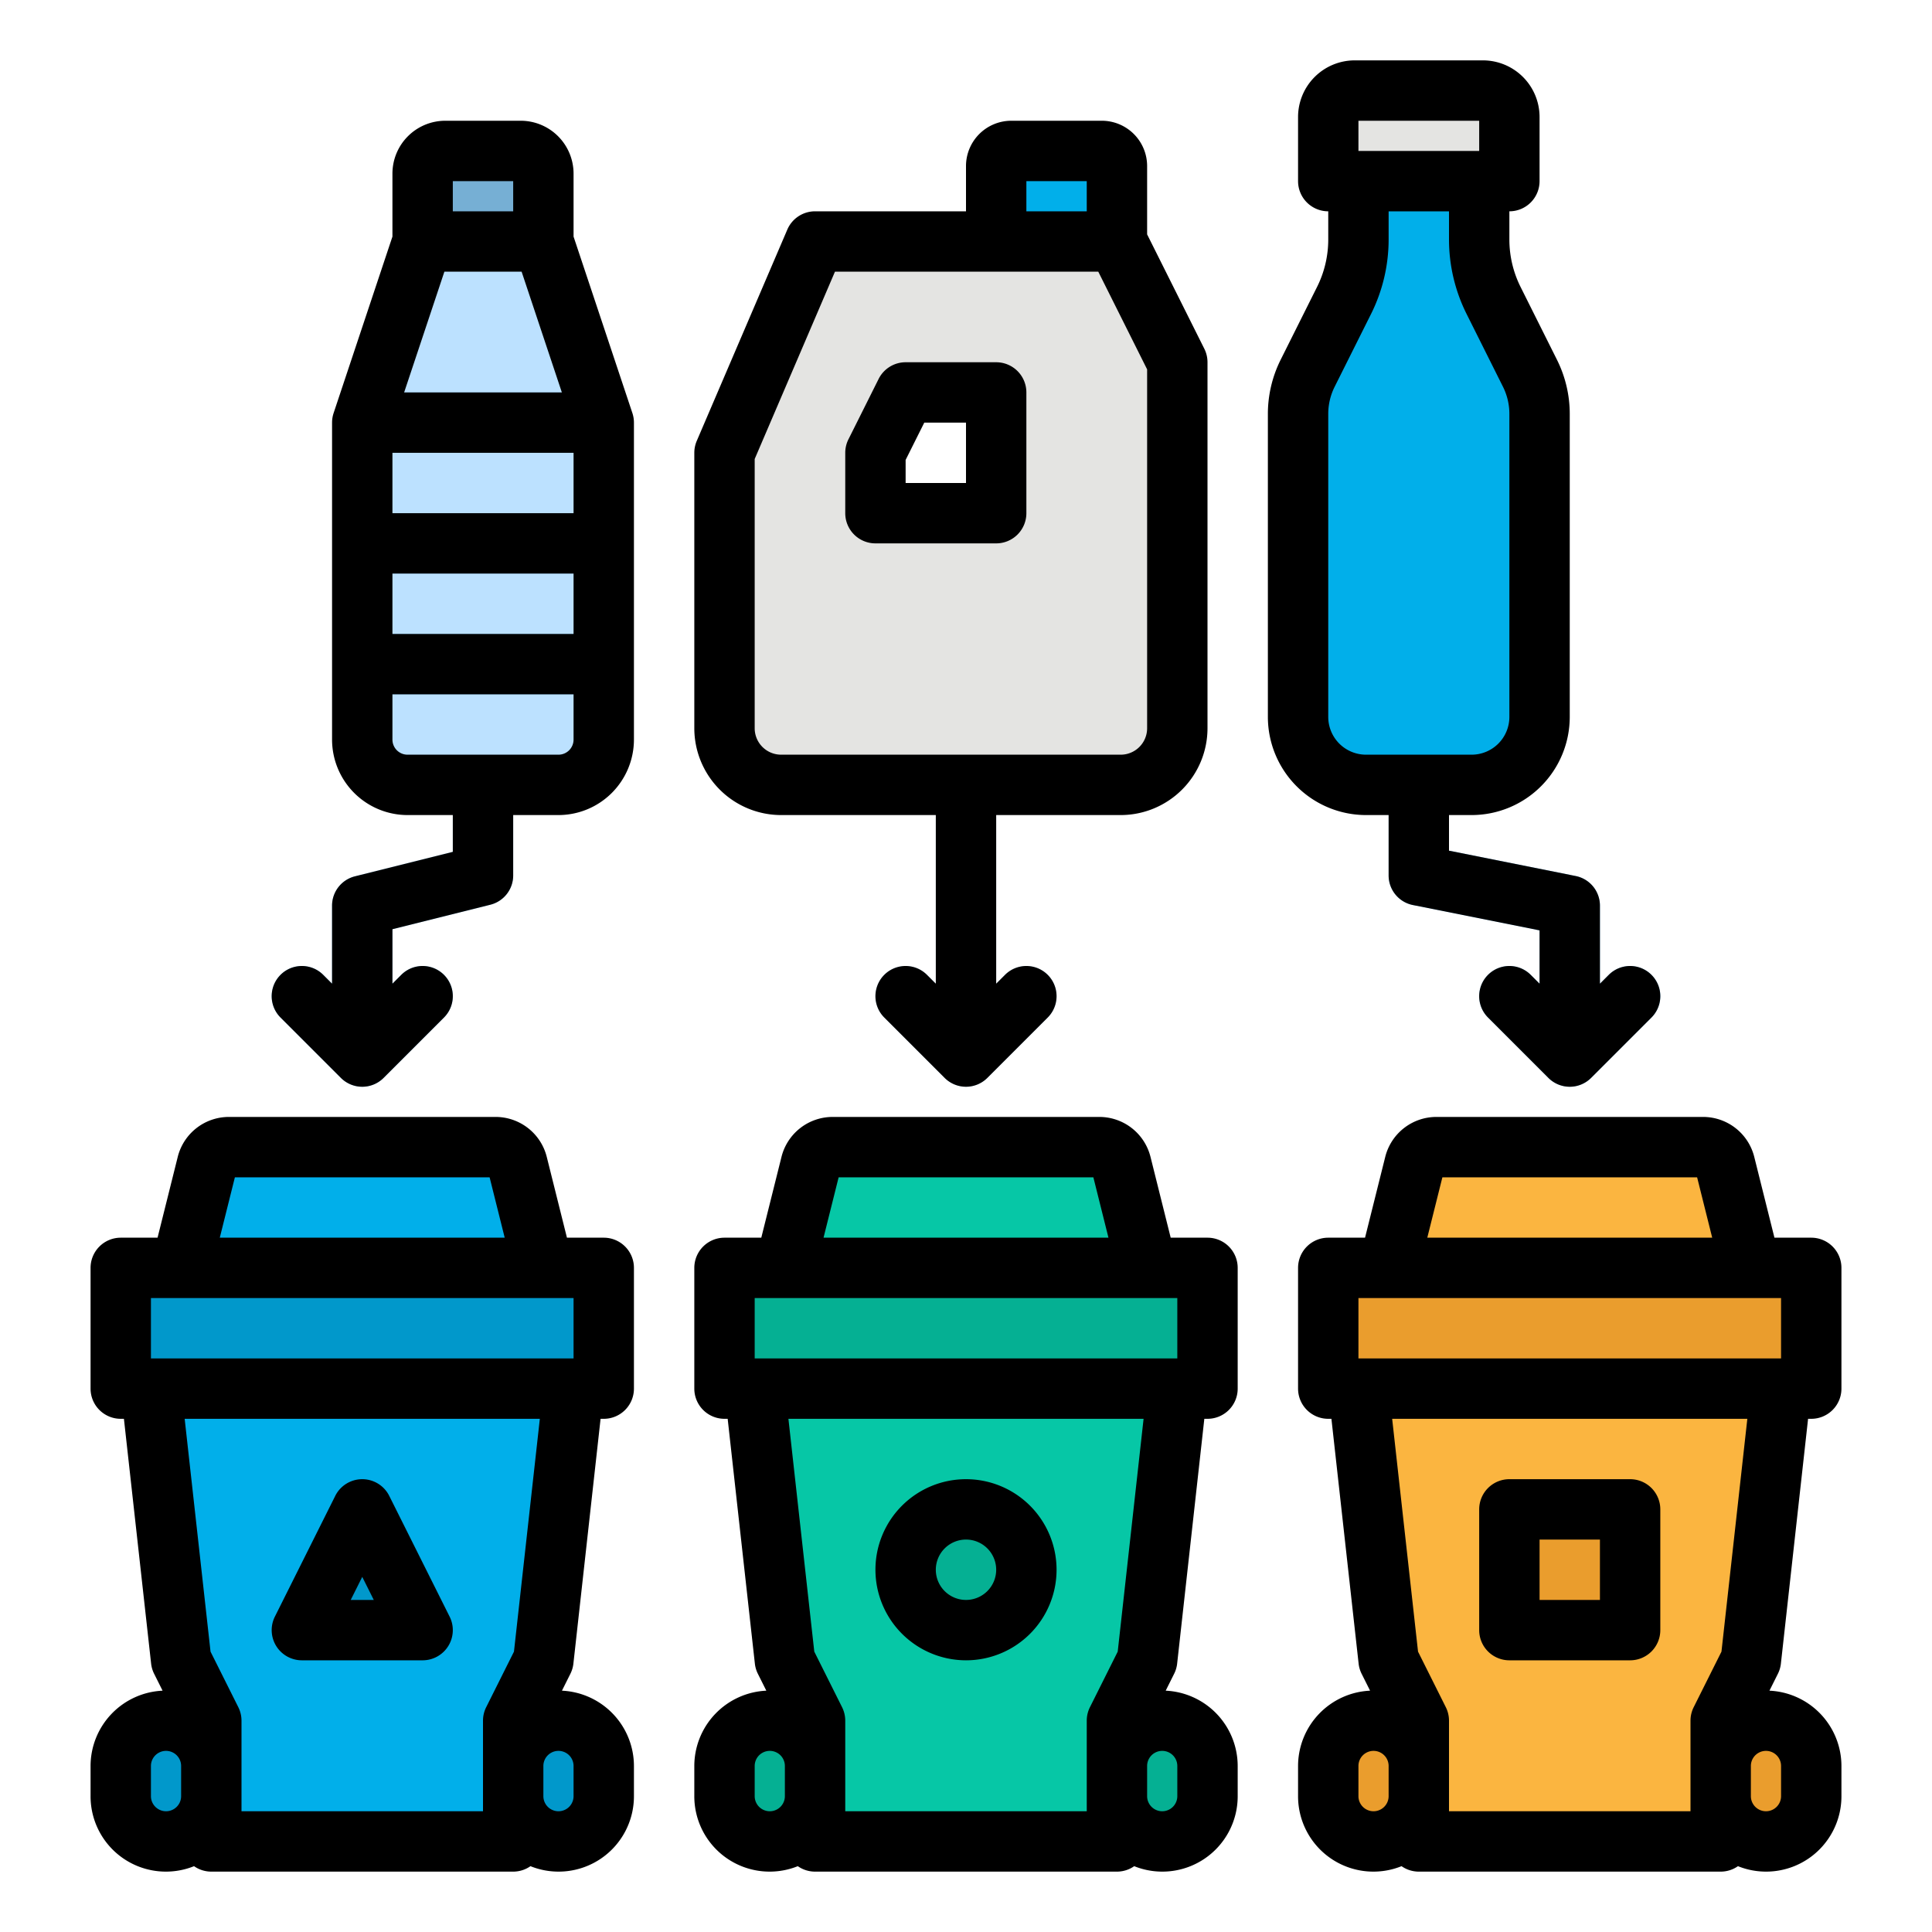 <svg height="512" viewBox="0 0 512 512" width="512" xmlns="http://www.w3.org/2000/svg"><g id="filled_outline" data-name="filled outline"><path d="m277.657 258.343a8 8 0 0 0 -11.314 0l-2.343 2.343v-52.686a8 8 0 0 0 -16 0v52.686l-2.343-2.343a8 8 0 0 0 -11.314 11.314l16 16a8 8 0 0 0 11.314 0l16-16a8 8 0 0 0 0-11.314z" fill="#bce1ff"/><path d="m296 64h-80l-24 56v73a15 15 0 0 0 15 15h90a15 15 0 0 0 15-15v-97zm-32 72h-32v-16l8-16h24z" fill="#e4e4e2"/><path d="m268 40h24a4 4 0 0 1 4 4v20a0 0 0 0 1 0 0h-32a0 0 0 0 1 0 0v-20a4 4 0 0 1 4-4z" fill="#01afea"/><path d="m148 208h-40a12 12 0 0 1 -12-12v-84l16-48h32l16 48v84a12 12 0 0 1 -12 12z" fill="#bce1ff"/><path d="m160 112v8h-64v-8l2.67-8h58.66z" fill="#bce1ff"/><path d="m118 40h20a6 6 0 0 1 6 6v18a0 0 0 0 1 0 0h-32a0 0 0 0 1 0 0v-18a6 6 0 0 1 6-6z" fill="#76afd4"/><path d="m96 168h64v16h-64z" fill="#8ed2ff"/><path d="m96 136h64v16h-64z" fill="#8ed2ff"/><path d="m160 112v8h-64v-8l2.67-8h58.66z" fill="#8ed2ff"/><path d="m390 208h-28a18 18 0 0 1 -18-18v-80.334a24 24 0 0 1 2.534-10.734l9.666-19.332a35.993 35.993 0 0 0 3.8-16.1v-15.5h32v15.5a35.993 35.993 0 0 0 3.8 16.1l9.665 19.331a24 24 0 0 1 2.535 10.735v80.334a18 18 0 0 1 -18 18z" fill="#01afea"/><path d="m400 48h-48v-17a7 7 0 0 1 7-7h34a7 7 0 0 1 7 7z" fill="#e4e4e2"/><path d="m296 488h-80v-32l-8-16-8-72h112l-8 72-8 16z" fill="#06c7a6"/><path d="m304 336h-96l6.864-27.455a6 6 0 0 1 5.821-4.545h70.63a6 6 0 0 1 5.821 4.545z" fill="#06c7a6"/><g fill="#05b093"><path d="m192 336h128v32h-128z"/><circle cx="256" cy="416" r="16"/><rect height="32" rx="12" width="24" x="192" y="456"/><rect height="32" rx="12" width="24" x="296" y="456"/></g><path d="m136 488h-80v-32l-8-16-8-72h112l-8 72-8 16z" fill="#01afea"/><path d="m144 336h-96l6.864-27.455a6 6 0 0 1 5.821-4.545h70.63a6 6 0 0 1 5.821 4.545z" fill="#01afea"/><path d="m32 336h128v32h-128z" fill="#0198cb"/><rect fill="#0198cb" height="32" rx="12" width="24" x="32" y="456"/><rect fill="#0198cb" height="32" rx="12" width="24" x="136" y="456"/><path d="m456 488h-80v-32l-8-16-8-72h112l-8 72-8 16z" fill="#fbb540"/><path d="m464 336h-96l6.864-27.455a6 6 0 0 1 5.821-4.545h70.63a6 6 0 0 1 5.821 4.545z" fill="#fbb540"/><path d="m352 336h128v32h-128z" fill="#ea9d2d"/><rect fill="#ea9d2d" height="32" rx="12" width="24" x="352" y="456"/><rect fill="#ea9d2d" height="32" rx="12" width="24" x="456" y="456"/><path d="m400 400h32v32h-32z" fill="#ea9d2d"/><path d="m96 400-16 32h32z" fill="#0198cb"/><path d="m120 225.754-25.94 6.485a8 8 0 0 0 -6.06 7.761v20.686l-2.343-2.343a8 8 0 0 0 -11.314 11.314l16 16a8 8 0 0 0 11.314 0l16-16a8 8 0 0 0 -11.314-11.314l-2.343 2.343v-14.44l25.94-6.485a8 8 0 0 0 6.06-7.761v-24h-16z" fill="#8ed2ff"/><path d="m437.657 258.343a8 8 0 0 0 -11.314 0l-2.343 2.343v-20.686a8 8 0 0 0 -6.431-7.845l-33.569-6.714v-17.441h-16v24a8 8 0 0 0 6.431 7.845l33.569 6.714v14.127l-2.343-2.343a8 8 0 0 0 -11.314 11.314l16 16a8 8 0 0 0 11.314 0l16-16a8 8 0 0 0 0-11.314z" fill="#8ed2ff"/><path d="m360 48h32v8h-32z" fill="#0198cb"/><path d="m264 96h-24a8 8 0 0 0 -7.155 4.422l-8 16a7.994 7.994 0 0 0 -.845 3.578v16a8 8 0 0 0 8 8h32a8 8 0 0 0 8-8v-32a8 8 0 0 0 -8-8zm-8 32h-16v-6.111l4.944-9.889h11.056z"/><path d="m292 32h-24a12.013 12.013 0 0 0 -12 12v12h-40a8 8 0 0 0 -7.354 4.849l-24 56a8.013 8.013 0 0 0 -.646 3.151v73a23.025 23.025 0 0 0 23 23h41v44.686l-2.343-2.343a8 8 0 0 0 -11.314 11.314l16 16a8 8 0 0 0 11.314 0l16-16a8 8 0 0 0 -11.314-11.314l-2.343 2.343v-44.686h33a23.025 23.025 0 0 0 23-23v-97a7.994 7.994 0 0 0 -.845-3.578l-15.155-30.311v-18.111a12.013 12.013 0 0 0 -12-12zm-20 16h16v8h-16zm32 145a7.009 7.009 0 0 1 -7 7h-90a7.009 7.009 0 0 1 -7-7v-71.358l21.275-49.642h69.781l12.944 25.889z"/><path d="m152 62.7v-16.7a14.015 14.015 0 0 0 -14-14h-20a14.015 14.015 0 0 0 -14 14v16.7l-15.59 46.77a8.032 8.032 0 0 0 -.41 2.53v84a20.023 20.023 0 0 0 20 20h12v9.754l-25.94 6.485a8 8 0 0 0 -6.06 7.761v20.686l-2.343-2.343a8 8 0 0 0 -11.314 11.314l16 16a8 8 0 0 0 11.314 0l16-16a8 8 0 0 0 -11.314-11.314l-2.343 2.343v-14.44l25.94-6.485a8 8 0 0 0 6.06-7.761v-16h12a20.023 20.023 0 0 0 20-20v-84a8.032 8.032 0 0 0 -.41-2.53zm-32-14.7h16v8h-16zm-2.234 24h20.468l10.666 32h-41.8zm34.234 124a4 4 0 0 1 -4 4h-40a4 4 0 0 1 -4-4v-12h48zm0-28h-48v-16h48zm0-32h-48v-16h48z"/><path d="m368 216v16a8 8 0 0 0 6.431 7.845l33.569 6.714v14.127l-2.343-2.343a8 8 0 0 0 -11.314 11.314l16 16a8 8 0 0 0 11.314 0l16-16a8 8 0 0 0 -11.314-11.314l-2.343 2.343v-20.686a8 8 0 0 0 -6.431-7.845l-33.569-6.714v-9.441h6a26.029 26.029 0 0 0 26-26v-80.334a32.149 32.149 0 0 0 -3.379-14.311l-9.665-19.332a28.132 28.132 0 0 1 -2.956-12.523v-7.5a8 8 0 0 0 8-8v-17a15.017 15.017 0 0 0 -15-15h-34a15.017 15.017 0 0 0 -15 15v17a8 8 0 0 0 8 8v7.5a28.139 28.139 0 0 1 -2.956 12.522l-9.664 19.33a32.144 32.144 0 0 0 -3.38 14.314v80.334a26.029 26.029 0 0 0 26 26zm-8-184h32v8h-32zm-8 158v-80.334a16.084 16.084 0 0 1 1.689-7.156l9.665-19.33a44.208 44.208 0 0 0 4.646-19.68v-7.5h16v7.5a44.2 44.2 0 0 0 4.646 19.677l9.666 19.333a16.082 16.082 0 0 1 1.688 7.156v80.334a10.011 10.011 0 0 1 -10 10h-28a10.011 10.011 0 0 1 -10-10z"/><path d="m320 328h-9.754l-5.346-21.394a13.976 13.976 0 0 0 -13.585-10.606h-70.63a13.975 13.975 0 0 0 -13.585 10.6l-5.35 21.4h-9.75a8 8 0 0 0 -8 8v32a8 8 0 0 0 8 8h.84l7.209 64.884a8.008 8.008 0 0 0 .8 2.694l2.234 4.469a20.007 20.007 0 0 0 -19.083 19.953v8a19.968 19.968 0 0 0 27.423 18.556 7.963 7.963 0 0 0 4.577 1.444h80a7.963 7.963 0 0 0 4.577-1.444 19.968 19.968 0 0 0 27.423-18.556v-8a20.007 20.007 0 0 0 -19.079-19.953l2.234-4.469a8.008 8.008 0 0 0 .8-2.694l7.205-64.884h.84a8 8 0 0 0 8-8v-32a8 8 0 0 0 -8-8zm-97.753-16h67.506l4 16h-75.507zm-14.247 164a4 4 0 0 1 -8 0v-8a4 4 0 0 1 8 0zm88.206-38.3-7.361 14.724a7.994 7.994 0 0 0 -.845 3.576v24h-64v-24a7.994 7.994 0 0 0 -.845-3.578l-7.361-14.722-6.856-61.7h94.124zm15.794 30.3v8a4 4 0 0 1 -8 0v-8a4 4 0 0 1 8 0zm0-108h-112v-16h112z"/><path d="m256 440a24 24 0 1 0 -24-24 24.028 24.028 0 0 0 24 24zm0-32a8 8 0 1 1 -8 8 8.009 8.009 0 0 1 8-8z"/><path d="m160 328h-9.754l-5.346-21.394a13.976 13.976 0 0 0 -13.585-10.606h-70.63a13.975 13.975 0 0 0 -13.585 10.6l-5.346 21.4h-9.754a8 8 0 0 0 -8 8v32a8 8 0 0 0 8 8h.84l7.209 64.884a8.008 8.008 0 0 0 .8 2.694l2.234 4.469a20.007 20.007 0 0 0 -19.083 19.953v8a19.968 19.968 0 0 0 27.423 18.556 7.963 7.963 0 0 0 4.577 1.444h80a7.963 7.963 0 0 0 4.577-1.444 19.968 19.968 0 0 0 27.423-18.556v-8a20.007 20.007 0 0 0 -19.079-19.953l2.234-4.469a8.008 8.008 0 0 0 .8-2.694l7.205-64.884h.84a8 8 0 0 0 8-8v-32a8 8 0 0 0 -8-8zm-97.753-16h67.506l4 16h-75.507zm-14.247 164a4 4 0 0 1 -8 0v-8a4 4 0 0 1 8 0zm88.206-38.3-7.361 14.724a7.994 7.994 0 0 0 -.845 3.576v24h-64v-24a7.994 7.994 0 0 0 -.845-3.578l-7.361-14.722-6.856-61.7h94.124zm15.794 30.3v8a4 4 0 0 1 -8 0v-8a4 4 0 0 1 8 0zm0-108h-112v-16h112z"/><path d="m480 328h-9.754l-5.346-21.394a13.976 13.976 0 0 0 -13.585-10.606h-70.63a13.975 13.975 0 0 0 -13.585 10.6l-5.35 21.4h-9.75a8 8 0 0 0 -8 8v32a8 8 0 0 0 8 8h.84l7.209 64.884a8.008 8.008 0 0 0 .8 2.694l2.234 4.469a20.007 20.007 0 0 0 -19.083 19.953v8a19.968 19.968 0 0 0 27.423 18.556 7.963 7.963 0 0 0 4.577 1.444h80a7.963 7.963 0 0 0 4.577-1.444 19.968 19.968 0 0 0 27.423-18.556v-8a20.007 20.007 0 0 0 -19.079-19.953l2.234-4.469a8.008 8.008 0 0 0 .8-2.694l7.205-64.884h.84a8 8 0 0 0 8-8v-32a8 8 0 0 0 -8-8zm-97.753-16h67.506l4 16h-75.507zm-14.247 164a4 4 0 0 1 -8 0v-8a4 4 0 0 1 8 0zm88.206-38.3-7.361 14.724a7.994 7.994 0 0 0 -.845 3.576v24h-64v-24a7.994 7.994 0 0 0 -.845-3.578l-7.361-14.722-6.856-61.7h94.124zm15.794 30.3v8a4 4 0 0 1 -8 0v-8a4 4 0 0 1 8 0zm0-108h-112v-16h112z"/><path d="m400 440h32a8 8 0 0 0 8-8v-32a8 8 0 0 0 -8-8h-32a8 8 0 0 0 -8 8v32a8 8 0 0 0 8 8zm8-32h16v16h-16z"/><path d="m80 440h32a8 8 0 0 0 7.155-11.578l-16-32a8 8 0 0 0 -14.31 0l-16 32a8 8 0 0 0 7.155 11.578zm16-22.111 3.056 6.111h-6.112z"/></g></svg>